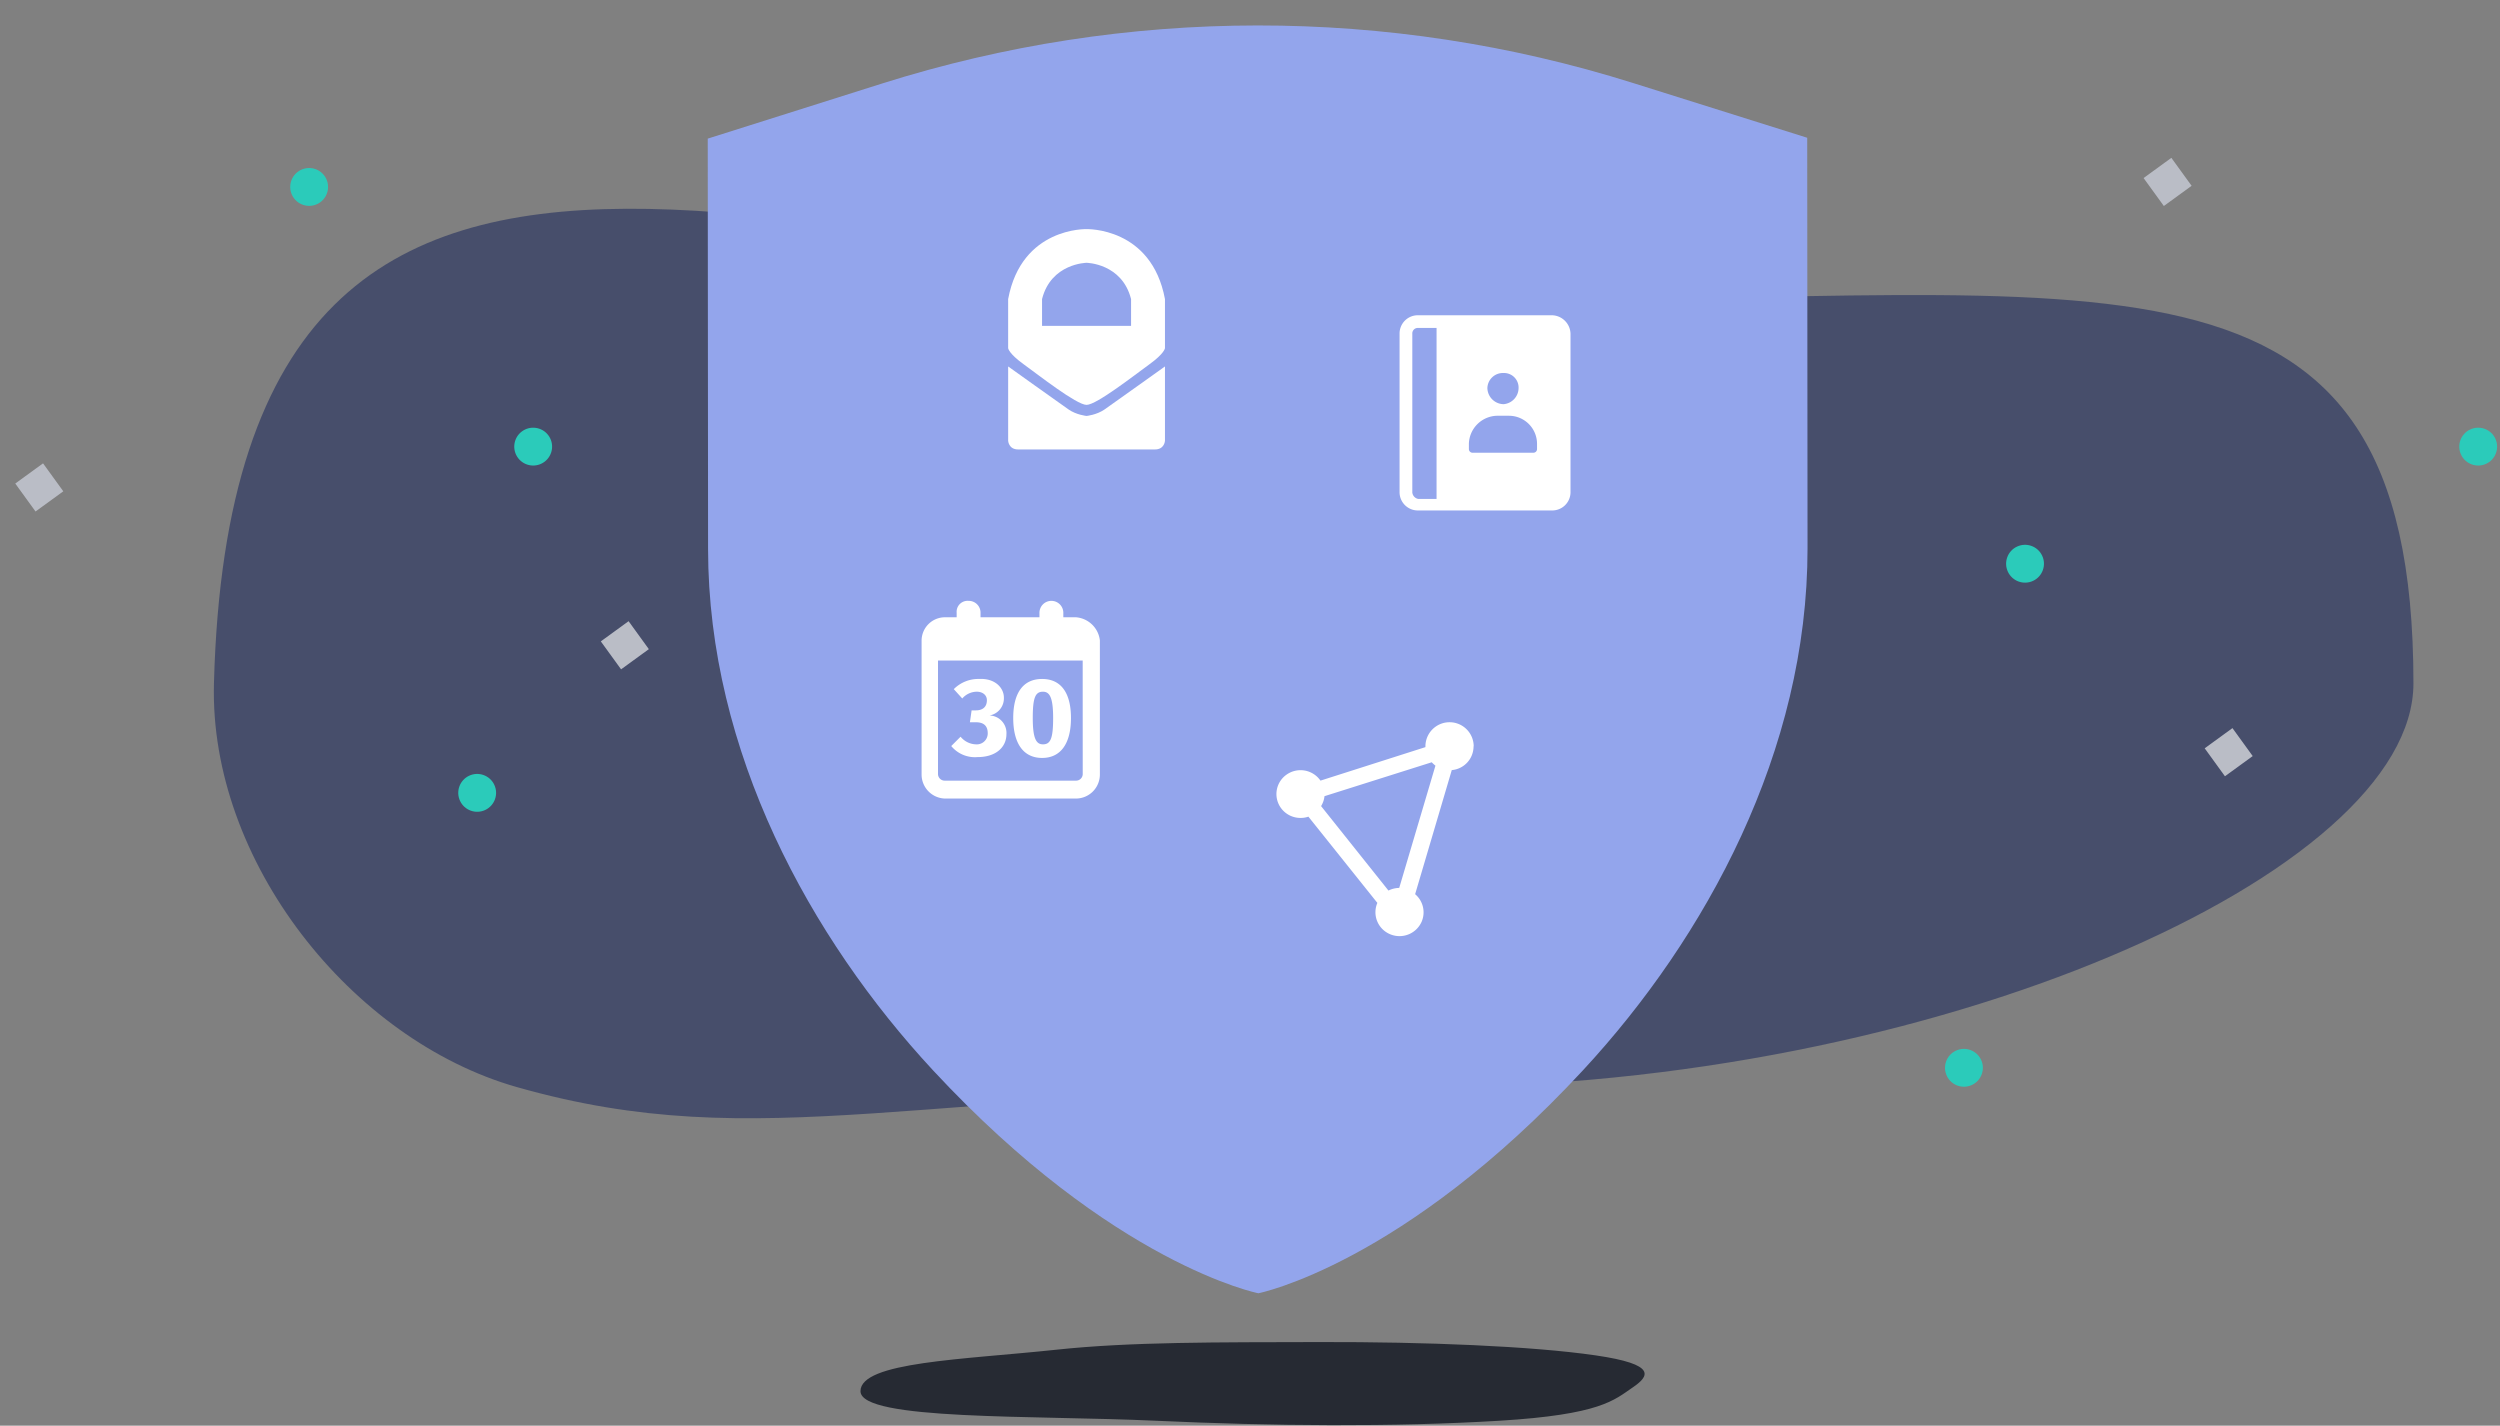 <svg xmlns="http://www.w3.org/2000/svg" width="491" height="280" fill="none">
  <rect width="100%" height="100%" fill="#808080" stroke="none"/>
  <defs/>
  <path fill="#262A33" fill-rule="evenodd" d="M259.225 263.58c20.707-.049 41.586.79 54.118 2.61 12.233 1.776 10.544 4.108 7.31 6.31-3.63 2.473-6.273 5.327-26.167 6.533-20.61 1.25-44.707 1.055-67.486 0-23.86-1.104-58 0-58-5.808 0-5.769 20.167-6.187 38.5-8.147 14.469-1.547 31.586-1.45 51.725-1.498z" clip-rule="evenodd"/>
  <path fill="#474E6B" d="M474 134.206c0 37.215-94 79.294-194 79.294s-130 13.789-178.5 0c-32.533-9.249-60.408-44.419-59.48-79.294C45.965-14.163 170.584 59.075 292.486 59.075 414.387 59.075 474 42.737 474 134.206z"/>
  <path fill="#93A5EC" d="M320.699 16.293l34.238 10.763.063 80.607c.033 39.836-19.965 76.457-44.032 102.463C275.58 248.365 247.149 254 247.149 254s-28.442-5.59-63.889-43.773c-24.109-25.969-44.164-62.557-44.195-102.393L139 27.226l34.221-10.817c47.996-15.172 99.456-15.213 147.478-.116z"/>
  <path fill="#93A5EC" d="M269 58h47v47h-47z"/>
  <path fill="#fff" d="M304.818 61.917h-26.313a3.583 3.583 0 00-2.547 1.017 3.587 3.587 0 00-1.083 2.521v31.169a3.587 3.587 0 001.017 2.547 3.589 3.589 0 002.521 1.083h26.406c.95.012 1.867-.354 2.547-1.018a3.587 3.587 0 001.083-2.521V65.547a3.735 3.735 0 00-1.092-2.539 3.73 3.73 0 00-2.539-1.091zm-9.539 11.342h.017c.376-.012.75.049 1.101.181.352.132.674.332.948.589.274.257.495.565.65.907.155.342.242.711.254 1.087v.184a3.21 3.21 0 01-2.949 3.175 3.242 3.242 0 01-2.228-.948 3.24 3.24 0 01-.951-2.227 3.052 3.052 0 01.968-2.128 3.054 3.054 0 012.189-.821h.001zm-13.14 24.726h-3.629a1.436 1.436 0 01-.804-.484 1.438 1.438 0 01-.334-.877h.006V65.547a1.071 1.071 0 01.996-1.137 1.116 1.116 0 01.144 0h3.624l-.003 33.575zm19.735-9.748a.721.721 0 01-.211.47.726.726 0 01-.47.211h-12.022a.723.723 0 01-.47-.211.721.721 0 01-.211-.47v-1.137a5.671 5.671 0 015.444-5.444h2.496a5.521 5.521 0 015.444 5.444v1.137z"/>
  <g fill="#fff">
    <path d="M213.399 45.001S200.633 44.582 198 58.743v9.645s.109 1.032 3.012 3.129c2.903 2.097 10.42 8 12.387 8 1.968 0 9.484-5.903 12.387-8 2.904-2.097 3.013-3.129 3.013-3.129v-9.645c-2.634-14.159-15.4-13.742-15.4-13.742zm8.742 19h-17.484v-5.258c1.775-7.032 8.742-7.129 8.742-7.129s6.968.097 8.742 7.129v5.258z"/>
    <path d="M213.399 81.692s-1.978-.194-3.527-1.268c-1.548-1.075-11.871-8.452-11.871-8.452v14.602s.087 1.699 1.958 1.699h26.881c1.871 0 1.959-1.699 1.959-1.699V71.969s-10.323 7.376-11.871 8.452c-1.549 1.075-3.529 1.271-3.529 1.271z"/>
  </g>
  <g fill="#fff">
    <path d="M211.328 121.233h-2.491v-.879c0-.308-.06-.613-.178-.898a2.353 2.353 0 00-.508-.76 2.344 2.344 0 00-.761-.509 2.356 2.356 0 00-.897-.178 2.344 2.344 0 00-2.344 2.345v.879h-11.574v-.879c.004-.304-.051-.606-.164-.888a2.305 2.305 0 00-.49-.757 2.308 2.308 0 00-1.625-.7h-.065c-.282-.026-.566.004-.837.088a2.163 2.163 0 00-1.269 1.056c-.131.251-.212.525-.238.808-.012.13-.012.262 0 .393v.879h-2.344c-.604.007-1.2.133-1.755.37-.555.238-1.058.583-1.48 1.015-.422.432-.754.942-.979 1.503-.224.561-.336 1.16-.329 1.763v26.265a4.722 4.722 0 001.383 3.306 4.719 4.719 0 003.306 1.382h25.639a4.719 4.719 0 003.306-1.382 4.721 4.721 0 001.382-3.306v-26.375a5.139 5.139 0 00-1.53-3.111 5.135 5.135 0 00-3.158-1.43zm1.32 30.767c.001.172-.031.342-.096.501-.064.16-.159.305-.28.427-.12.123-.264.22-.422.287a1.32 1.32 0 01-.5.104h-25.806a1.307 1.307 0 01-.502-.096c-.16-.064-.305-.159-.428-.28-.122-.121-.22-.264-.287-.423a1.3 1.3 0 01-.103-.5v-22.29h28.416l.008 22.27z"/>
    <path d="M191.661 146.19a4.031 4.031 0 01-1.664-.424 4.032 4.032 0 01-1.338-1.077l-1.834 1.834a6.021 6.021 0 002.317 1.722c.901.378 1.88.531 2.853.447 3.668 0 5.669-2 5.669-4.503 0-.05.006-.1.007-.149.024-.91-.315-1.792-.942-2.452a3.435 3.435 0 00-2.4-1.068 3.41 3.41 0 002.835-3.502c0-2-1.835-3.835-4.839-3.669a6.78 6.78 0 00-2.708.482c-.861.344-1.641.861-2.295 1.518l1.668 1.834a3.817 3.817 0 012.835-1.334c1.168 0 2 .667 2 1.668 0 1.334-.834 2-2.168 2h-.834l-.334 2.335h1.168c1.501 0 2.334.667 2.334 2.168.002.071-.001.143-.007.215-.05.567-.322 1.092-.757 1.458-.436.367-.999.545-1.566.497zM204.668 148.859c3.669 0 5.67-2.835 5.67-7.839 0-5.003-2-7.671-5.67-7.671s-5.67 2.669-5.67 7.671c0 5.003 2.002 7.839 5.67 7.839zm.167-13.008c1.334 0 2 1.168 2 5.169 0 4.002-.501 5.17-2 5.17-1.334 0-2-1.167-2-5.17 0-4.002.5-5.169 2-5.169z"/>
  </g>
  <path fill="#fff" d="M289.433 146.585a4.737 4.737 0 00-1.389-3.351c-.44-.441-.962-.79-1.537-1.028a4.745 4.745 0 00-1.814-.36c-1.257 0-2.463.499-3.351 1.388a4.738 4.738 0 00-1.388 3.351v.15l-20.614 6.58a4.757 4.757 0 00-3.036-1.97 4.759 4.759 0 00-3.543.736 4.675 4.675 0 00-1.286 1.287 4.677 4.677 0 00-.695 1.681c-.119.6-.118 1.218.002 1.819.119.6.356 1.171.697 1.68.01.016.022.033.033.049a4.746 4.746 0 001.748 1.53c.701.356 1.48.532 2.266.512.49-.002.977-.086 1.439-.249l13.548 16.939a4.672 4.672 0 00-.041 3.575c.461 1.15 1.36 2.07 2.499 2.558l.041.017a4.746 4.746 0 003.608.041 4.749 4.749 0 002.595-2.508 4.658 4.658 0 00.247-2.908 4.659 4.659 0 00-1.53-2.485l7.197-24.372c1.168-.1 2.255-.635 3.048-1.5a4.679 4.679 0 001.229-3.166l.027.004zm-14.642 27.804c-.73.01-1.448.187-2.098.518l-13.231-16.587c.366-.592.594-1.258.668-1.95l21.063-6.658c.225.239.468.461.727.662l-7.111 24.005h-.023l.005.01z"/>
  <path fill="#2BCBBA" fill-rule="evenodd" d="M102.454 84.768c1.628-1.249 3.961-.942 5.21.686 1.25 1.628.942 3.961-.686 5.21-1.628 1.249-3.961.942-5.21-.685-1.25-1.629-.942-3.961.686-5.211zM58.454 33.768c1.628-1.249 3.961-.942 5.21.686 1.249 1.628.942 3.961-.686 5.21-1.628 1.249-3.961.942-5.21-.685-1.25-1.629-.942-3.961.686-5.211z" clip-rule="evenodd"/>
  <path fill="#BABDC6" fill-rule="evenodd" d="M118 125.966l5.455-3.966 3.978 5.493-5.453 3.965-3.98-5.492zM3 94.966L8.454 91l3.979 5.493-5.454 3.965L3 94.966zM421 34.966L426.455 31l3.978 5.493-5.453 3.966-3.98-5.493zM433 146.966l5.455-3.966 3.978 5.493-5.453 3.965-3.98-5.492z" clip-rule="evenodd"/>
  <path fill="#2BCBBA" fill-rule="evenodd" d="M384.128 206.358c1.856-.878 4.071-.085 4.948 1.77.878 1.856.084 4.071-1.77 4.948-1.856.878-4.071.085-4.949-1.77-.877-1.856-.084-4.071 1.771-4.948zM396.128 107.358c1.856-.878 4.071-.085 4.948 1.77.878 1.856.084 4.071-1.77 4.948-1.856.878-4.071.085-4.949-1.77-.877-1.856-.084-4.071 1.771-4.948zM485.128 84.358c1.856-.877 4.071-.085 4.948 1.77.878 1.856.084 4.071-1.77 4.948-1.856.877-4.071.085-4.949-1.77-.877-1.855-.084-4.071 1.771-4.948zM92.128 152.358c1.856-.878 4.071-.085 4.948 1.77.877 1.856.084 4.071-1.77 4.948-1.855.878-4.071.085-4.948-1.77-.877-1.856-.084-4.071 1.77-4.948z" clip-rule="evenodd"/>
</svg>

